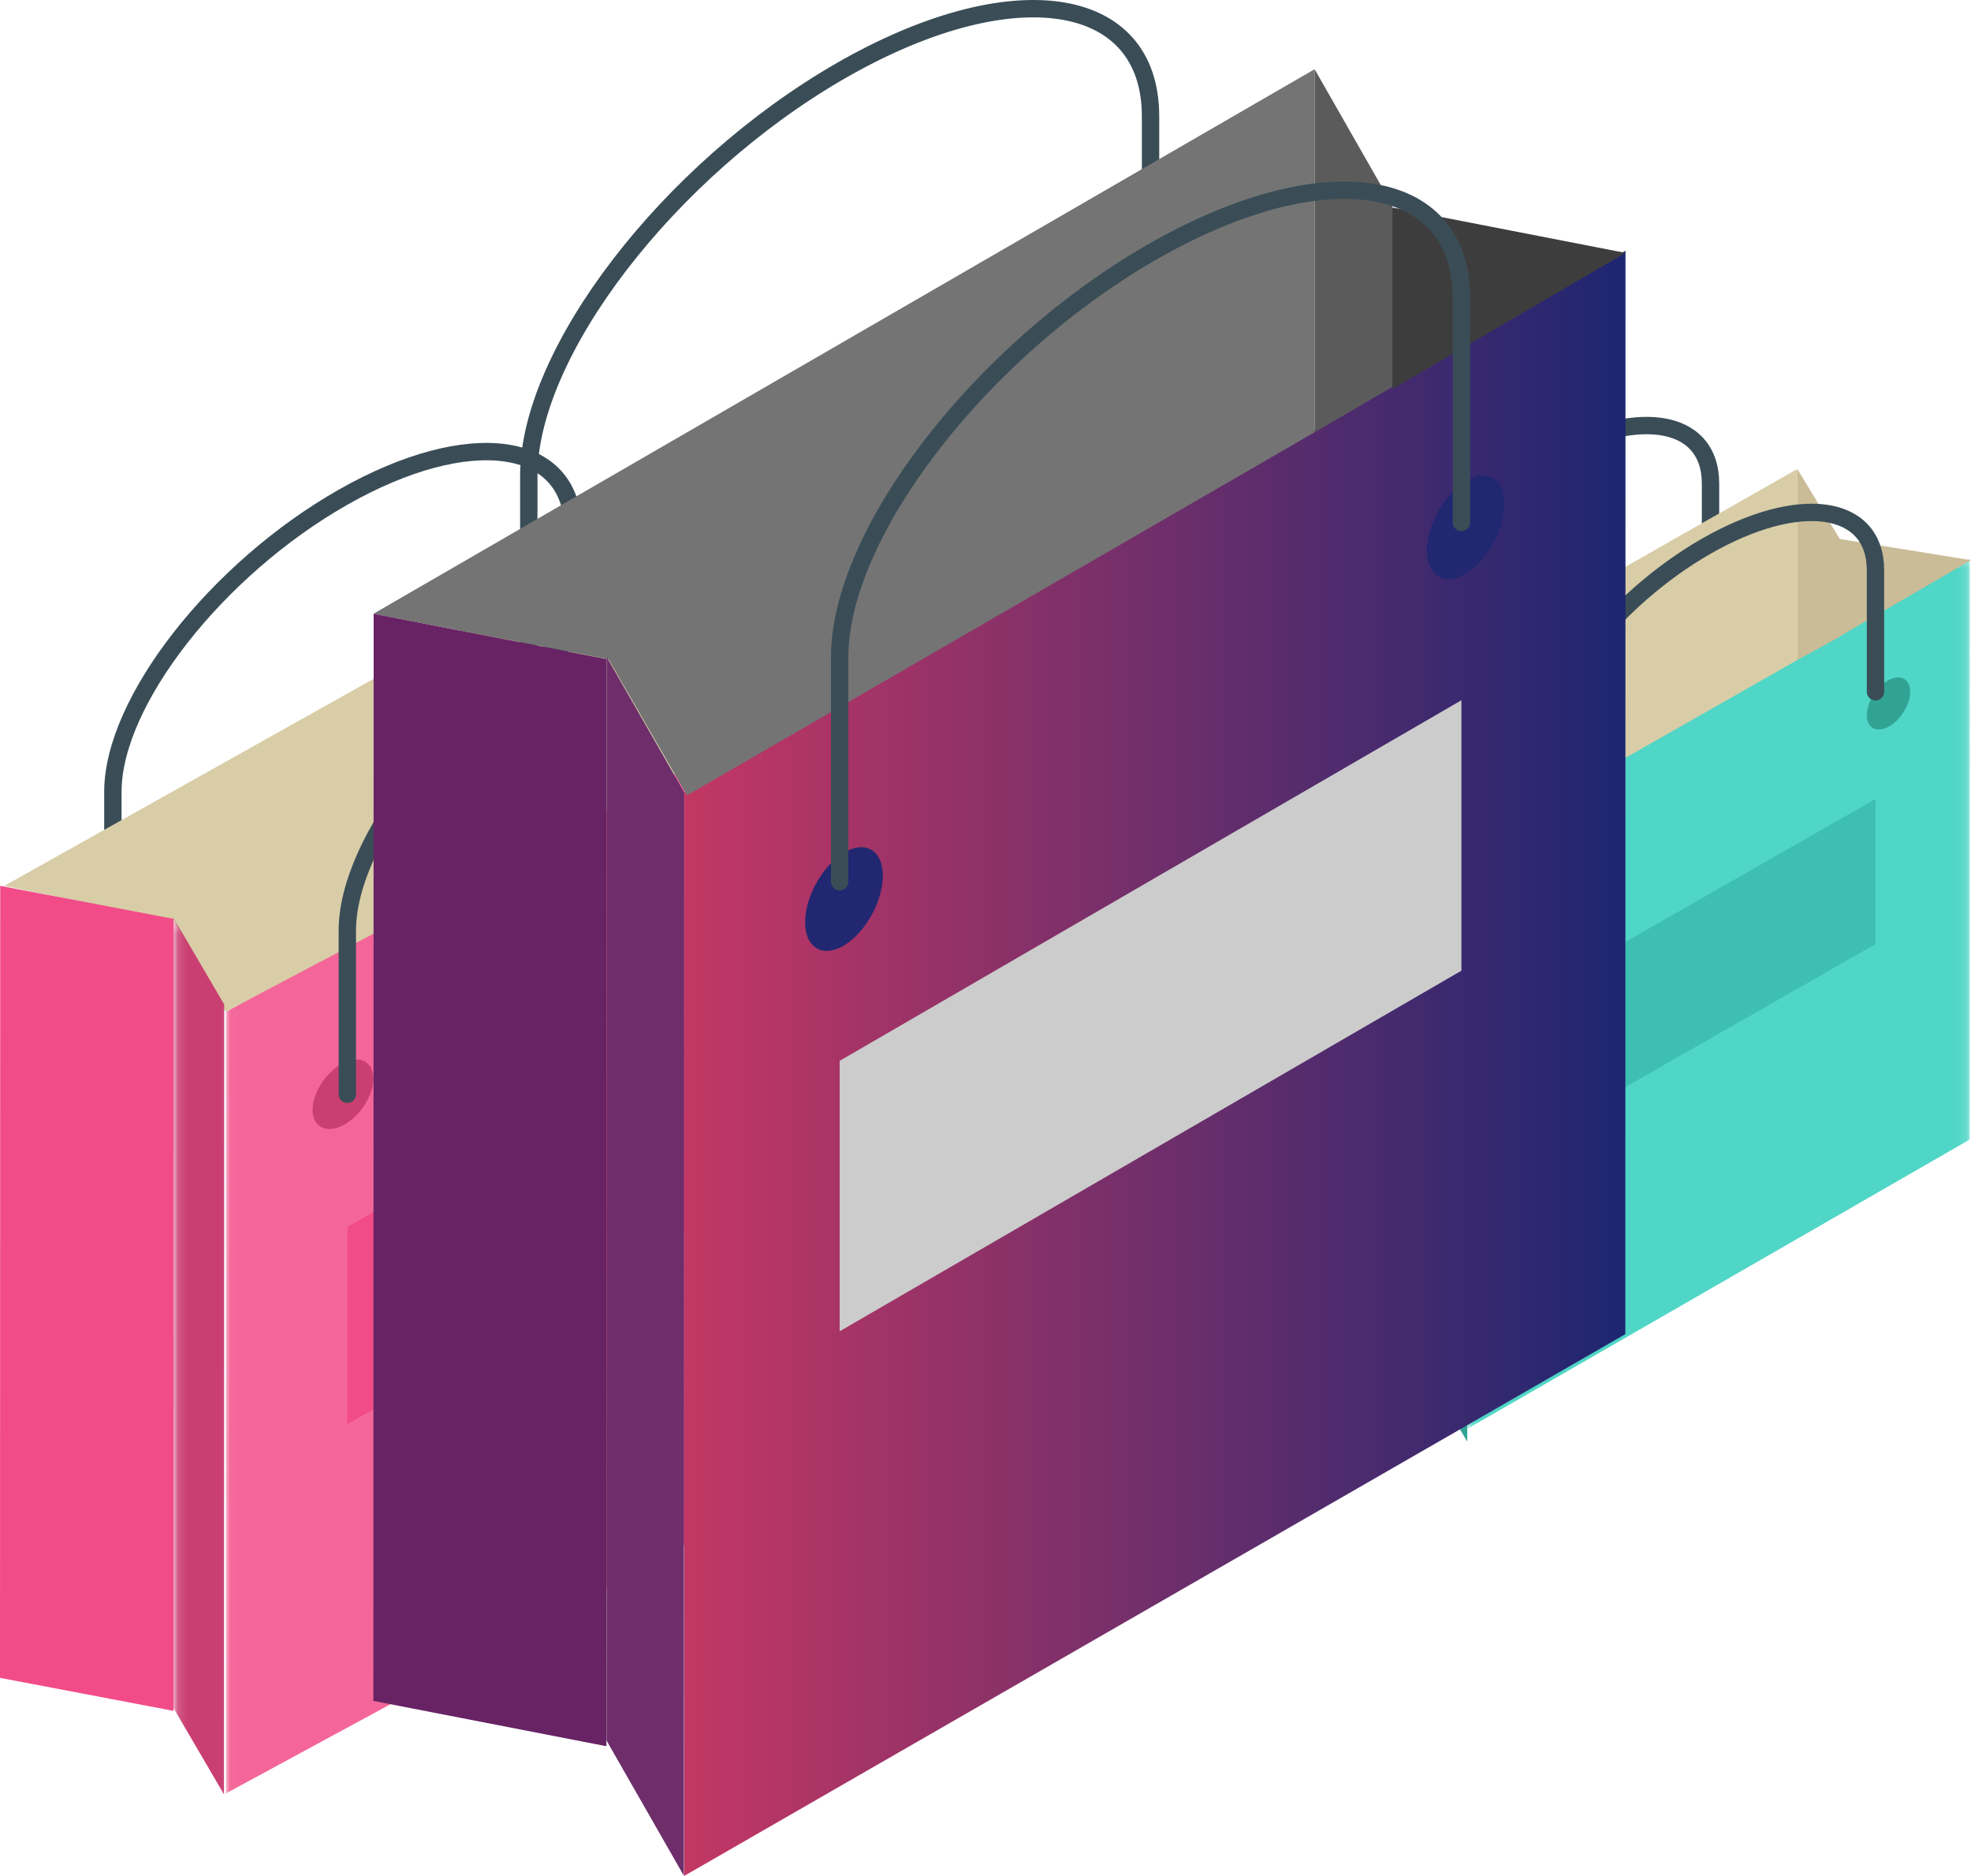 <svg xmlns="http://www.w3.org/2000/svg" xmlns:xlink="http://www.w3.org/1999/xlink" width="227" height="216" viewBox="0 0 227 216">
  <defs>
    <polygon id="bi-penetration-ans-a" points=".027 137.54 78.723 137.54 78.723 .515 .027 .515"/>
    <polygon id="bi-penetration-ans-c" points=".148 102.617 6.824 102.617 6.824 .291 .148 .291 .148 102.617"/>
    <polygon id="bi-penetration-ans-e" points="58.869 100.654 58.869 .313 .757 .313 .757 100.654 58.869 100.654"/>
    <linearGradient id="bi-penetration-ans-g" x1="0%" y1="50%" y2="50%">
      <stop offset="0%" stop-color="#C33764"/>
      <stop offset="100%" stop-color="#1D2671"/>
    </linearGradient>
  </defs>
  <g fill="none" fill-rule="evenodd" transform="translate(0 1)">
    <path stroke="#3A4D57" stroke-linecap="round" stroke-width="2" d="M13,109 L13,90.164 C13,79.805 24.925,64.546 39.499,56.258 C54.075,47.971 66,49.666 66,60.026 L66,78.863"/>
    <g transform="translate(26 71)">
      <mask id="bi-penetration-ans-b" fill="#fff">
        <use xlink:href="#bi-penetration-ans-a"/>
      </mask>
      <polygon fill="#F46699" points="52.503 15.74 78.723 .515 78.711 91.866 .027 134.5 .027 44.5" mask="url(#bi-penetration-ans-b)"/>
    </g>
    <polygon fill="#D8CDA7" points="79 57 79 87.499 26 115.5 20 105 .5 101"/>
    <g transform="translate(20 105)">
      <mask id="bi-penetration-ans-d" fill="#fff">
        <use xlink:href="#bi-penetration-ans-c"/>
      </mask>
      <polygon fill="#CA3F71" points="-.84 -1.709 5.824 9.658 5.798 100.617 -.852 89.25" mask="url(#bi-penetration-ans-d)"/>
    </g>
    <polygon fill="#F24C88" points="20 104.803 19.988 196 0 192.197 .024 101"/>
    <polygon fill="#C9BC97" points="79 57 79 87 86 83.255 86 68.247"/>
    <polygon fill="#C9BC97" points="86 68 86 83 106 71.751"/>
    <path fill="#CA3F71" d="M92.495 98.583C90.573 99.563 89 98.756 89 96.788 89 94.82 90.576 92.403 92.505 91.419 94.433 90.435 96.005 91.244 96 93.214 95.995 95.185 94.416 97.602 92.495 98.583M39.495 128.582C37.573 129.563 36 128.756 36 126.789 36 124.82 37.576 122.402 39.505 121.419 41.433 120.435 43.005 121.243 43 123.213 42.995 125.186 41.416 127.602 39.495 128.582"/>
    <polygon fill="#F24C88" points="40 140.285 93 110 93 132.713 40 163"/>
    <path stroke="#3A4D57" stroke-linecap="round" stroke-width="2" d="M40 125L40 106.163C40 95.803 51.925 80.546 66.499 72.258 81.075 63.971 93 65.666 93 76.026L93 94.863M158 91L158 77.034C158 69.355 166.774 58.043 177.5 51.9 188.224 45.754 197 47.011 197 54.692L197 68.656"/>
    <g transform="translate(168 63)">
      <mask id="bi-penetration-ans-f" fill="#fff">
        <use xlink:href="#bi-penetration-ans-e"/>
      </mask>
      <polygon fill="#50D6C6" points="39.508 11.462 58.87 .313 58.86 67.207 .757 100.654 .774 33.76" mask="url(#bi-penetration-ans-f)"/>
    </g>
    <polygon fill="#D8CDA7" points="207 53 207 74.999 168.329 97 163.495 88.751 149 85.999"/>
    <polygon fill="#31A395" points="164.009 89 169 97.444 168.983 165 164 156.558"/>
    <polygon fill="#3EBFB4" points="164 88.802 163.991 156 149 153.198 149.019 86"/>
    <polygon fill="#C9BC97" points="207 53 207 75 212 72.254 212 61.249"/>
    <polygon fill="#C9BC97" points="211.5 61 211.5 72.5 227 63.5"/>
    <path fill="#31A395" d="M217.496 82.687C216.121 83.422 215 82.818 215 81.342 215 79.864 216.127 78.052 217.503 77.315 218.88 76.576 220.004 77.183 220 78.66 219.995 80.137 218.868 81.95 217.496 82.687M178.496 105.687C177.123 106.422 176 105.818 176 104.342 176 102.864 177.127 101.052 178.503 100.315 179.882 99.576 181.005 100.183 181 101.66 180.995 103.137 179.868 104.95 178.496 105.687"/>
    <polygon fill="#3EBFB4" points="177 113.286 216 91 216 107.714 177 130"/>
    <path stroke="#3A4D57" stroke-linecap="round" stroke-width="2" d="M177,101 L177,87.034 C177,79.355 185.776,68.043 196.5,61.9 C207.226,55.754 216,57.011 216,64.692 L216,78.656"/>
    <g transform="translate(43)">
      <path stroke="#3A4D57" stroke-linecap="round" stroke-width="2" d="M17.902,79.63 L17.902,53.768 C17.902,39.545 34.012,18.599 53.705,7.219 C73.398,-4.159 89.508,-1.83 89.508,12.392 L89.508,38.254"/>
      <polygon fill="url(#bi-penetration-ans-g)" points="108.09 48.663 144.208 27.87 144.191 152.623 35.803 215 35.837 90.247"/>
      <polygon fill="#747474" points="108.404 6.968 108.404 48.773 36.129 90.579 27.093 74.908 0 69.678"/>
      <polygon fill="#6D2E6A" points="26.869 74.653 35.803 90.243 35.77 215 26.852 199.411"/>
      <polygon fill="#672364" points="26.852 74.896 26.836 200.069 0 194.85 .033 69.676"/>
      <polygon fill="#5B5B5B" points="108.404 6.968 108.404 48.773 117.355 43.555 117.355 22.642"/>
      <polygon fill="#3D3D3D" points="117.355 22.894 117.355 43.796 144.208 28.121"/>
      <path fill="#222771" d="M125.801 65.07C123.343 66.537 121.333 65.33 121.333 62.392 121.333 59.453 123.349 55.847 125.815 54.376 128.28 52.907 130.291 54.112 130.284 57.055 130.276 59.998 128.26 63.604 125.801 65.07M54.195 107.871C51.736 109.338 49.727 108.131 49.727 105.193 49.727 102.254 51.743 98.646 54.208 97.177 56.675 95.709 58.684 96.912 58.678 99.856 58.669 102.799 56.653 106.405 54.195 107.871"/>
      <polygon fill="#CCC" points="53.705 121.151 125.311 79.63 125.311 110.77 53.705 152.292"/>
      <path stroke="#3A4D57" stroke-linecap="round" stroke-width="2" d="M53.705,100.532 L53.705,74.671 C53.705,60.448 69.816,39.501 89.508,28.123 C109.201,16.743 125.311,19.072 125.311,33.295 L125.311,59.156"/>
    </g>
  </g>
</svg>
